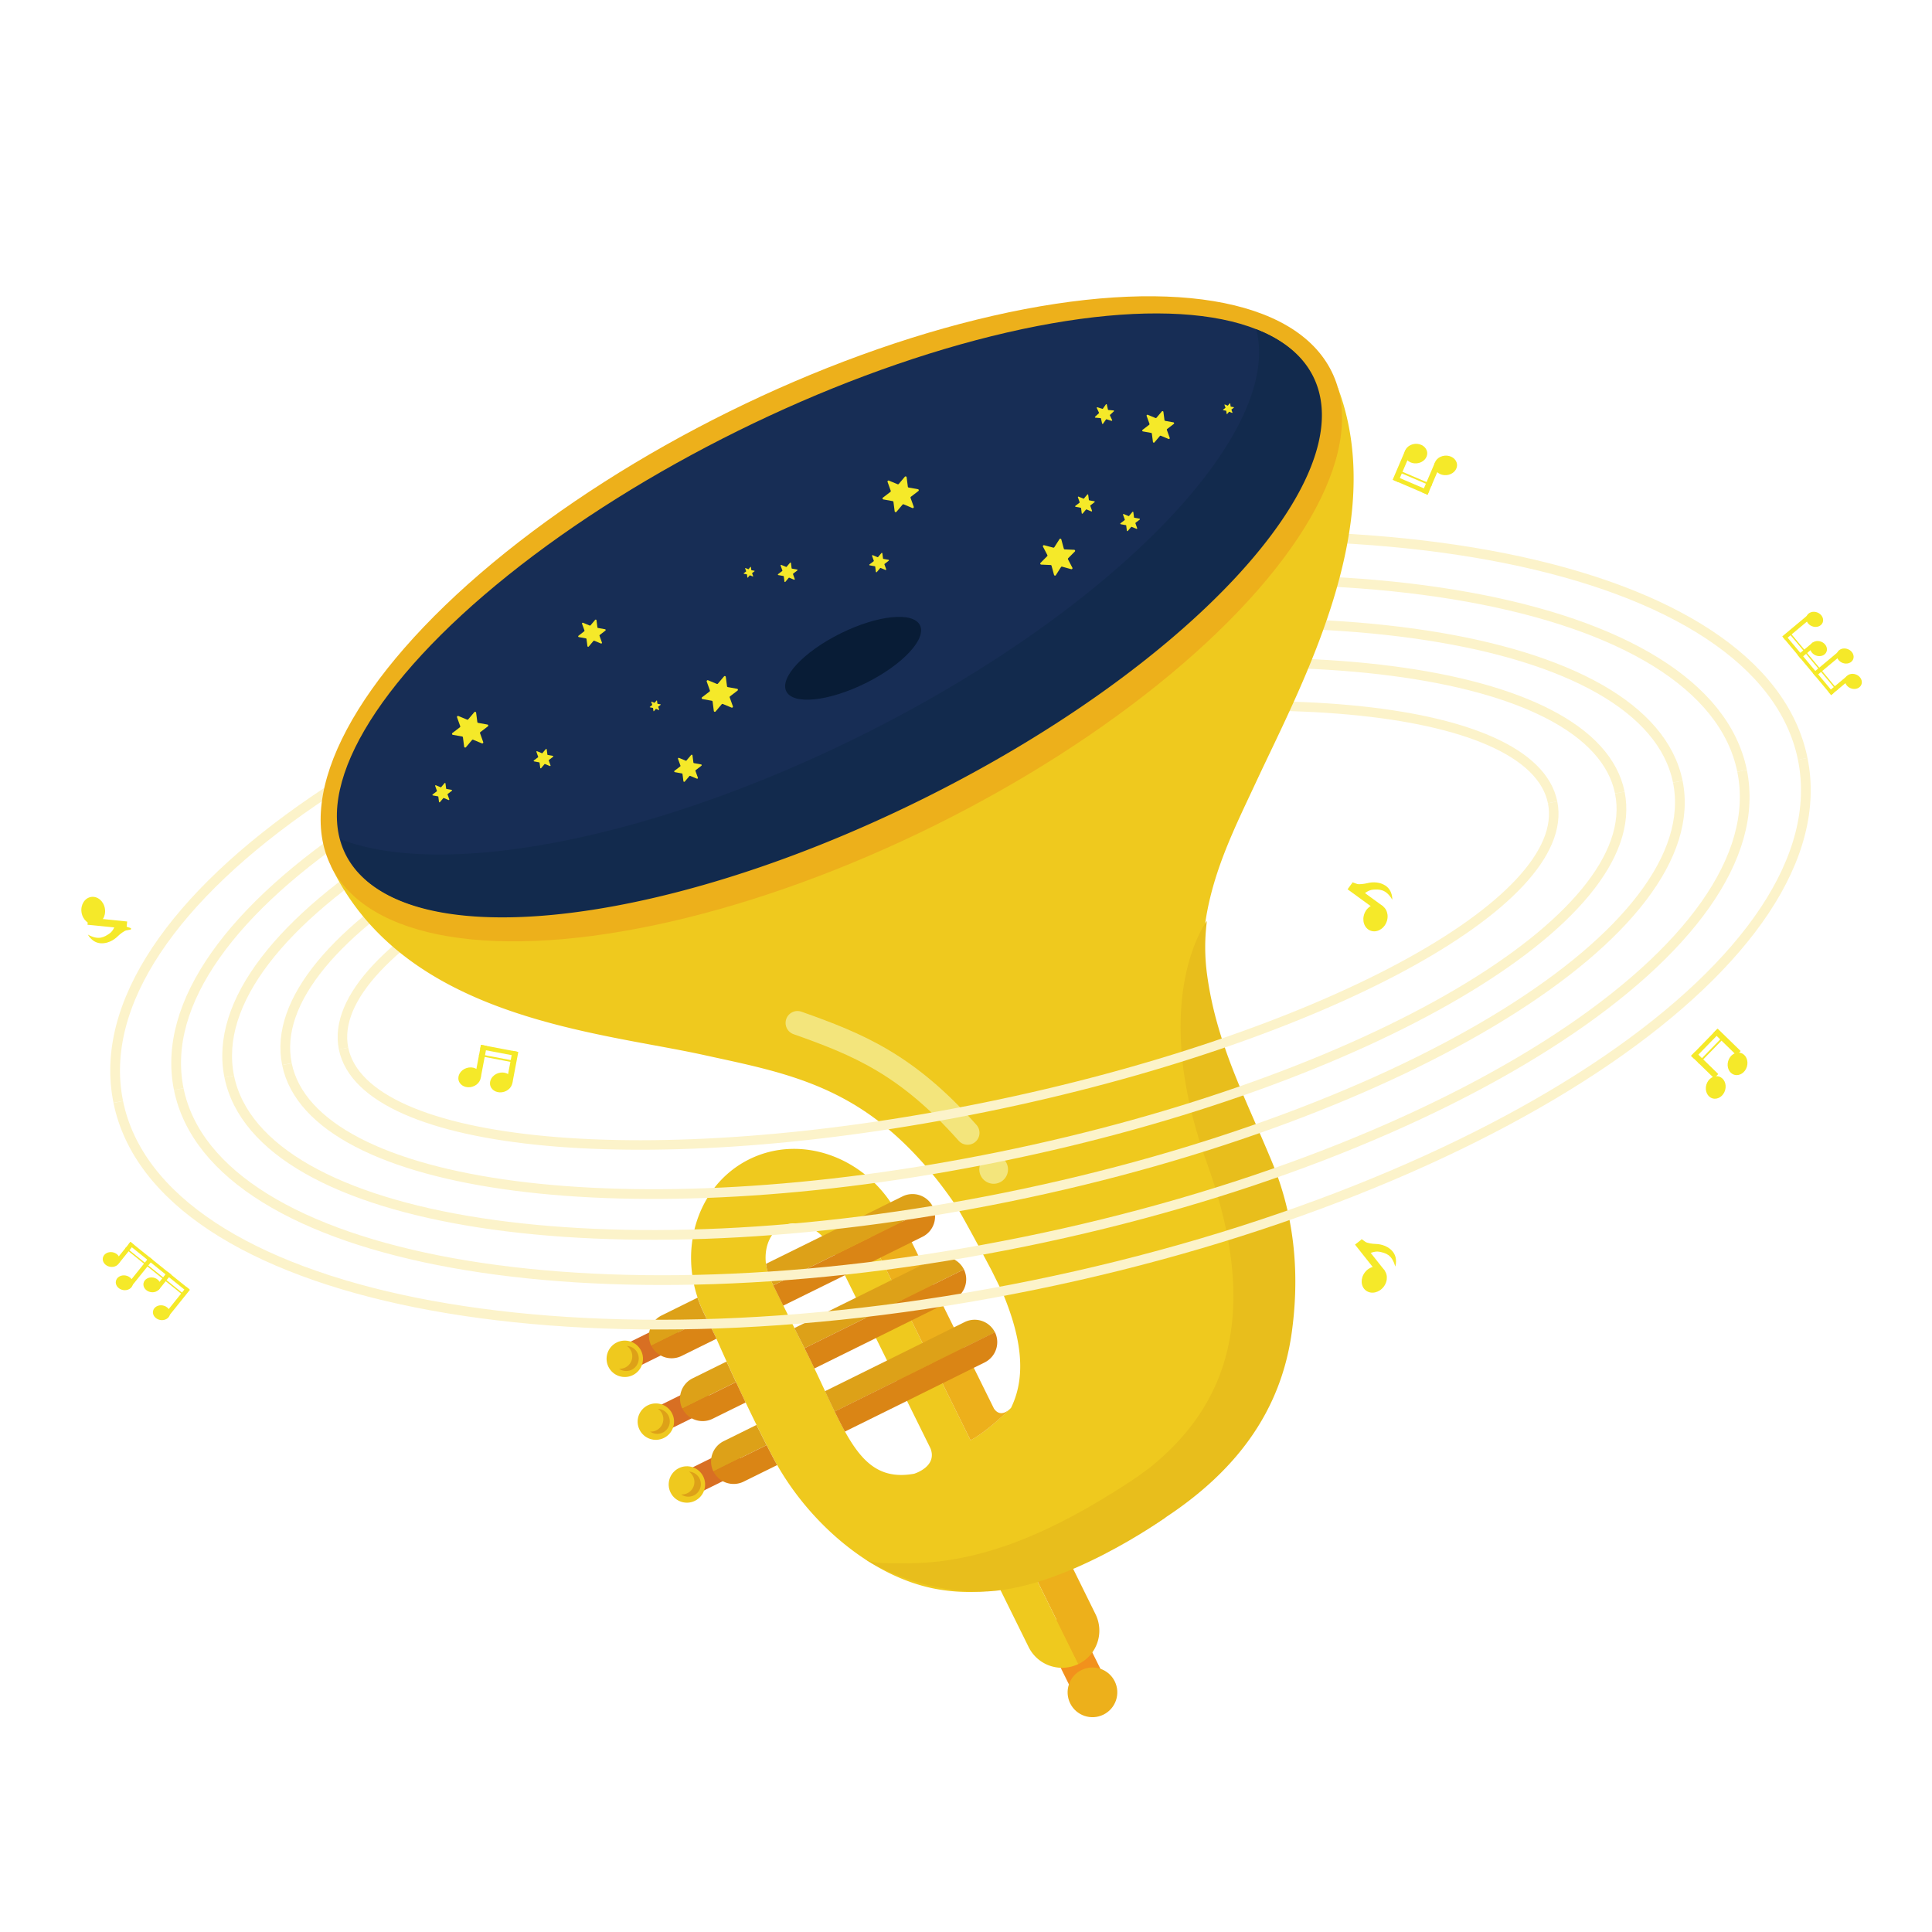<svg id="2f93a564-af09-4d5d-846a-c9c2c395f4e4" data-name="圖層 1" xmlns="http://www.w3.org/2000/svg" viewBox="0 0 992.13 992.13"><defs><style>.\32 993657a-3753-443c-a37b-85abc1cd0d07,.\36 86bb739-ab35-409a-a7f2-87f2340865dd,.c7a6f3af-e724-45f8-ae02-987feb71f396,.f94ad439-912d-434c-aa37-663bbe68aa94{fill:none;}.\36 86bb739-ab35-409a-a7f2-87f2340865dd,.c7a6f3af-e724-45f8-ae02-987feb71f396{stroke:#fcf3ca;stroke-miterlimit:10;}.c7a6f3af-e724-45f8-ae02-987feb71f396{stroke-width:4.89px;}.\36 86bb739-ab35-409a-a7f2-87f2340865dd{stroke-width:5px;}.a46de7cc-1818-404a-904a-69947fe18890{fill:#f2911c;}.\31 c100a41-0675-49db-9096-75083b59a2ec{fill:#edb01b;}.c235a8c5-d2d5-429c-98eb-cda6a1f2d24e{fill:#d86f23;}.d6085a40-cae1-4fa3-8ff2-2efc680c2cc5{fill:#efc91e;}.\37 c499473-059c-44a6-a145-0b18cc1e63ac{fill:#dda118;}.e8c5514f-00af-4824-8ec9-c799ba6eef9b{fill:#da8515;}.\32 993657a-3753-443c-a37b-85abc1cd0d07{stroke:#f3e57c;stroke-linecap:round;stroke-linejoin:round;stroke-width:12.24px;}.eb441ec4-e430-479e-a1d3-c226521676ec{fill:#f3e57c;}.\34 036e0d7-c325-481e-a3b7-7ee2c2360960{fill:#e8be1c;}.\30 ede91f5-3169-4339-beff-d5521c85e12f{fill:#172d55;}.\34 3214b9f-19d8-4c6f-b2d8-6117580945c4{fill:#122a4d;}.c6a99ee6-2442-43a1-a78c-07d9144b4198{fill:#081c36;}.\36 38f8159-4cae-4256-a31e-fccde6693b2b{fill:#f5e929;}</style></defs><title>stars</title><g id="8446ddb6-c9f6-42cd-b9cc-f204eb045f78" data-name="planet_music"><path id="bb861b6f-19fa-4205-b2ff-b317154847a3" data-name="cir1" class="c7a6f3af-e724-45f8-ae02-987feb71f396" d="M176.43,538.47c-10.5-51.57,120-121.67,291.42-156.58S786.8,360.47,797.3,412"/><path id="1bffad36-96cd-4b56-af27-398f1a588885" data-name="cir2" class="686bb739-ab35-409a-a7f2-87f2340865dd" d="M147.34,546.42C134.15,481.67,276.69,398,465.7,359.49S818.63,342.29,831.81,407"/><path id="71f62295-352b-407d-8347-a00bcd3bee29" data-name="cir3" class="686bb739-ab35-409a-a7f2-87f2340865dd" d="M117.72,552.86c-15.47-76,138.51-171.44,343.93-213.27s384.47-14.16,399.94,61.8"/><path id="1254a418-b4c2-4a40-8525-1cfb2ed14848" data-name="cir4" class="686bb739-ab35-409a-a7f2-87f2340865dd" d="M91.8,559.32c-18-88.42,147.11-196.69,368.8-241.83s416-10.06,434,78.36"/><path id="2157391a-b2ca-48cd-a4fc-279af2f19d04" data-name="cir5" class="686bb739-ab35-409a-a7f2-87f2340865dd" d="M60.73,565.84C40.24,465.22,217.27,344.22,456.14,295.58s449.11-6.5,469.6,94.12"/><rect class="a46de7cc-1818-404a-904a-69947fe18890" x="542.76" y="829.72" width="18.04" height="41.52" rx="7.72" ry="7.72" transform="translate(-319.69 332.48) rotate(-26.3)"/><circle class="1c100a41-0675-49db-9096-75083b59a2ec" cx="560.98" cy="869.1" r="12.76" transform="translate(-326.98 338.48) rotate(-26.3)"/><rect class="c235a8c5-d2d5-429c-98eb-cda6a1f2d24e" x="327.86" y="675.84" width="13.22" height="30.43" rx="5.66" ry="5.66" transform="translate(805.82 85.04) rotate(63.7)"/><circle class="d6085a40-cae1-4fa3-8ff2-2efc680c2cc5" cx="320.83" cy="697.8" r="9.35" transform="translate(-275.95 214.36) rotate(-26.3)"/><path class="7c499473-059c-44a6-a145-0b18cc1e63ac" d="M321.91,691.19a6.42,6.42,0,0,1-4,11.7,6.43,6.43,0,1,0,4-11.7Z"/><rect class="c235a8c5-d2d5-429c-98eb-cda6a1f2d24e" x="343.8" y="708.11" width="13.22" height="30.43" rx="5.66" ry="5.66" transform="translate(843.63 88.72) rotate(63.7)"/><circle class="d6085a40-cae1-4fa3-8ff2-2efc680c2cc5" cx="336.77" cy="730.07" r="9.35" transform="translate(-288.59 224.76) rotate(-26.3)"/><path class="7c499473-059c-44a6-a145-0b18cc1e63ac" d="M337.86,723.46a6.42,6.42,0,0,1-4,11.7,6.43,6.43,0,1,0,4-11.7Z"/><rect class="c235a8c5-d2d5-429c-98eb-cda6a1f2d24e" x="359.75" y="740.38" width="13.22" height="30.43" rx="5.66" ry="5.66" transform="translate(881.44 92.39) rotate(63.7)"/><circle class="d6085a40-cae1-4fa3-8ff2-2efc680c2cc5" cx="352.72" cy="762.34" r="9.35" transform="translate(-301.24 235.17) rotate(-26.3)"/><path class="7c499473-059c-44a6-a145-0b18cc1e63ac" d="M353.81,755.73a6.42,6.42,0,0,1-4,11.7,6.43,6.43,0,1,0,4-11.7Z"/><path class="f94ad439-912d-434c-aa37-663bbe68aa94" d="M401.76,629.63c-8.56,4.23-11.19,17.14-5.73,28.18L410.94,688c22.63,43.73,28.2,74.28,58.51,68.81.58-.18,12-3.8,8.39-13l-50.21-101.6C422.17,631.15,410.32,625.39,401.76,629.63Z"/><path class="1c100a41-0675-49db-9096-75083b59a2ec" d="M553.77,854.52l.11,0a19.14,19.14,0,0,0,8.68-25.63l-12-24.33s-13,4.81-18.58,5.85Z"/><path class="f94ad439-912d-434c-aa37-663bbe68aa94" d="M401.76,629.63c-8.56,4.23-11.19,17.14-5.73,28.18L410.94,688c22.63,43.73,28.2,74.28,58.51,68.81.58-.18,12-3.8,8.39-13l-50.21-101.6C422.17,631.15,410.32,625.39,401.76,629.63Z"/><path class="f94ad439-912d-434c-aa37-663bbe68aa94" d="M519.17,723l-.38.37Z"/><path class="d6085a40-cae1-4fa3-8ff2-2efc680c2cc5" d="M429.46,334.43,170,444.77c37.54,78.4,136.93,85,191.44,97,32,7.06,63.54,12.53,93,36.6,14,11.42,26.35,25.69,36.9,41.44,1.8,2.68,11.12,19.76,17.92,32.7l5.6,11.33C523.29,684,528,705.1,519.17,723l-.38.37c-2.06,2-12.29,12-20.39,16.21l-41.62-84.22L444,629.53l17.1-5.87c-15.32-29-49.17-41.76-76.31-28.35-27.63,13.65-38,49.3-23.08,79.45l5.6,11.33s14.17,32.78,29.71,62.43c16.35,31.19,48.86,61.08,83.91,67.5a94.9,94.9,0,0,0,32.67.17l14.63,29.61a19.13,19.13,0,0,0,25.53,8.72l-21.82-44.16c5.56-1,18.58-5.85,18.58-5.85,9.53-4.24,19-9.2,28.68-14.42,44.2-24,76.74-56.66,83.55-106.45,3.25-23.75,3.26-54.76-10-86.83-13.63-33.08-28.73-60.94-33.55-96.83a104.61,104.61,0,0,1-.14-26.8l.07-.57c4.09-26.2,15.27-48.22,25.89-71,23.56-50.6,68.49-132.49,42-202.49ZM477.84,743.8c3.57,9.19-7.81,12.81-8.39,13-30.31,5.47-35.88-25.08-58.51-68.81L396,657.81c-5.46-11-2.83-24,5.73-28.18s20.41,1.52,25.87,12.57Z"/><path class="1c100a41-0675-49db-9096-75083b59a2ec" d="M456.79,655.39l41.62,84.22c8.1-4.26,18.33-14.18,20.39-16.21-1.5,1.44-5.33,4.34-8.35,0l-48.51-98.17c-.26-.54-.55-1.05-.83-1.58L444,629.53Z"/><path class="7c499473-059c-44a6-a145-0b18cc1e63ac" d="M361.68,674.78a66.7,66.7,0,0,1-3.46-8.39l-18.53,9.16a11.62,11.62,0,0,0-5.25,15.52l28.36-14Z"/><path class="7c499473-059c-44a6-a145-0b18cc1e63ac" d="M355.64,707.82a11.62,11.62,0,0,0-5.25,15.52l27.55-13.62c-1.79-3.86-3.43-7.42-4.84-10.53Z"/><path class="7c499473-059c-44a6-a145-0b18cc1e63ac" d="M371.59,740.09a11.62,11.62,0,0,0-5.25,15.52l27.33-13.51c-1.77-3.46-3.51-6.93-5.2-10.36Z"/><path class="7c499473-059c-44a6-a145-0b18cc1e63ac" d="M479.46,646.63l-5.62,2.78-34.31,17L407.93,682l3,6c.76,1.47,1.49,2.91,2.21,4.34L495,651.88A11.62,11.62,0,0,0,479.46,646.63Z"/><path class="7c499473-059c-44a6-a145-0b18cc1e63ac" d="M495.41,678.9l-5.62,2.78-34.31,17-31.83,15.73c1.72,3.69,3.35,7.18,4.95,10.48l82.33-40.69A11.62,11.62,0,0,0,495.41,678.9Z"/><path class="7c499473-059c-44a6-a145-0b18cc1e63ac" d="M463.51,614.36l-6.18,3.05-35.12,17.36L393.35,649a27.58,27.58,0,0,0,2.65,8.79l1.12,2.27L479,619.61A11.62,11.62,0,0,0,463.51,614.36Z"/><path class="e8c5514f-00af-4824-8ec9-c799ba6eef9b" d="M350,696.32l17.91-8.85-.59-1.36L362.81,677l-28.36,14A11.62,11.62,0,0,0,350,696.32Z"/><path class="e8c5514f-00af-4824-8ec9-c799ba6eef9b" d="M365.91,728.59l17-8.39c-1.75-3.67-3.4-7.19-4.94-10.48l-27.55,13.62A11.62,11.62,0,0,0,365.91,728.59Z"/><path class="e8c5514f-00af-4824-8ec9-c799ba6eef9b" d="M366.34,755.61a11.62,11.62,0,0,0,15.52,5.25l17.23-8.51c-.72-1.27-1.42-2.54-2.09-3.81q-1.68-3.2-3.32-6.44l-27.33,13.51Z"/><path class="e8c5514f-00af-4824-8ec9-c799ba6eef9b" d="M418.2,702.75l31.59-15.61,34.31-17,5.62-2.78A11.62,11.62,0,0,0,495,651.88l-81.87,40.46Q415.81,697.69,418.2,702.75Z"/><path class="e8c5514f-00af-4824-8ec9-c799ba6eef9b" d="M433.89,735.15l31.85-15.74,34.31-17,5.62-2.78a11.62,11.62,0,0,0,5.25-15.52h0L428.6,724.84C430.39,728.54,432.14,732,433.89,735.15Z"/><path class="e8c5514f-00af-4824-8ec9-c799ba6eef9b" d="M433.85,654.87l34.31-17,5.62-2.78A11.62,11.62,0,0,0,479,619.61l-81.92,40.48,5.13,10.39Z"/><path class="2993657a-3753-443c-a37b-85abc1cd0d07" d="M496.88,581.74c-31.3-35.28-56.33-45.45-87.35-56.44"/><circle class="eb441ec4-e430-479e-a1d3-c226521676ec" cx="510.25" cy="600.56" r="7.37" transform="translate(-158.56 183.76) rotate(-17.72)"/><path class="4036e0d7-c325-481e-a3b7-7ee2c2360960" d="M619.83,597.39c30.49,84.79,4.74,129.14-30.25,157,0,0-62.48,45.2-57,56.3,5.56-1,18.58-5.85,18.58-5.85,9.53-4.24,19-9.2,28.68-14.42,44.2-24,76.74-56.66,83.55-106.45,3.25-23.75,3.26-54.76-10-86.83-13.63-33.08-28.73-60.94-33.55-96.83a104.62,104.62,0,0,1-.14-26.8l.07-.57S589.34,512.6,619.83,597.39Z"/><path class="4036e0d7-c325-481e-a3b7-7ee2c2360960" d="M444,800.53c4.27,2.89,14.29,2.1,19,2.21,41.78,1,80.27-18,114.56-40.08,4.07-2.62,8.15-5.29,12-8.27l9,24.84s-53,38.11-95.35,38.12C468.93,817.35,444,800.53,444,800.53Z"/><ellipse class="1c100a41-0675-49db-9096-75083b59a2ec" cx="426.9" cy="317.8" rx="286.59" ry="118.64" transform="translate(-96.61 222.02) rotate(-26.3)"/><ellipse class="0ede91f5-3169-4339-beff-d5521c85e12f" cx="425.61" cy="315.89" rx="276.92" ry="105.49" transform="translate(-95.9 221.25) rotate(-26.3)"/><path class="43214b9f-19d8-4c6f-b2d8-6117580945c4" d="M674.42,193.47c-5.41-10.95-15.5-19-29.32-24.38,14.06,53.68-74,144.9-204.45,209.39C332.28,432,227.07,451.12,175,431a41.37,41.37,0,0,0,2.93,7.87c25.81,52.23,157.88,39.64,295-28.12S700.23,245.7,674.42,193.47Z"/><ellipse class="c6a99ee6-2442-43a1-a78c-07d9144b4198" cx="438.09" cy="338.06" rx="38.29" ry="14.3" transform="translate(-104.43 229.08) rotate(-26.3)"/><path id="f410c2c6-2d40-4388-8149-958493cc00f6" data-name="cir1" class="c7a6f3af-e724-45f8-ae02-987feb71f396" d="M797.3,412c10.5,51.57-120,121.67-291.42,156.58S186.93,590,176.43,538.47"/><path id="fe1cf717-0a64-4915-a587-860b1ba37630" data-name="cir2" class="686bb739-ab35-409a-a7f2-87f2340865dd" d="M831.81,407C845,471.78,702.46,555.47,513.45,594s-352.93,17.2-366.11-47.55"/><path id="98709630-abf2-47b0-acf7-31a43ba15ca1" data-name="cir3" class="686bb739-ab35-409a-a7f2-87f2340865dd" d="M861.59,401.38c15.47,76-138.51,171.44-343.93,213.27s-384.47,14.16-399.94-61.8"/><path id="f44c9694-af2b-4820-97b2-0ad06197e353" data-name="cir4" class="686bb739-ab35-409a-a7f2-87f2340865dd" d="M894.6,395.85c18,88.42-147.11,196.69-368.8,241.83s-416,10.06-434-78.36"/><path id="47a98fff-be2f-4fd2-ba01-270ada45f239" data-name="cir5" class="686bb739-ab35-409a-a7f2-87f2340865dd" d="M925.74,389.7C946.23,490.32,769.2,611.32,530.33,660s-449.11,6.5-469.6-94.12"/><g id="86f98826-23a6-4f80-a339-661503bef554" data-name="stars"><path class="638f8159-4cae-4256-a31e-fccde6693b2b" d="M245.55,371.22l4.75.85a.53.53,0,0,1,.23.94l-3.83,2.93a.53.53,0,0,0-.18.6l1.63,4.54a.53.53,0,0,1-.7.66L243,379.88a.53.53,0,0,0-.61.15l-3.11,3.68a.53.53,0,0,1-.93-.27l-.62-4.78a.53.53,0,0,0-.43-.45l-4.75-.85a.53.53,0,0,1-.23-.94l3.83-2.93a.53.53,0,0,0,.18-.6l-1.63-4.54a.53.53,0,0,1,.7-.66l4.45,1.85a.53.53,0,0,0,.61-.15l3.11-3.68a.53.53,0,0,1,.93.27l.62,4.78A.53.53,0,0,0,245.55,371.22Z"/><path class="638f8159-4cae-4256-a31e-fccde6693b2b" d="M466.63,250.37l4.75.85a.53.53,0,0,1,.23.94l-3.83,2.93a.53.53,0,0,0-.18.6l1.63,4.54a.53.53,0,0,1-.7.66L464.08,259a.53.53,0,0,0-.61.15l-3.11,3.68a.53.53,0,0,1-.93-.27l-.62-4.78a.53.53,0,0,0-.43-.45l-4.75-.85a.53.53,0,0,1-.23-.94l3.83-2.93a.53.53,0,0,0,.18-.6l-1.63-4.54a.53.53,0,0,1,.7-.66l4.45,1.85a.53.53,0,0,0,.61-.15l3.11-3.68a.53.53,0,0,1,.93.27l.62,4.78A.53.53,0,0,0,466.63,250.37Z"/><path class="638f8159-4cae-4256-a31e-fccde6693b2b" d="M598.37,216.13l4.18.75a.46.46,0,0,1,.2.83l-3.37,2.58a.46.46,0,0,0-.15.53l1.44,4a.46.46,0,0,1-.61.59l-3.92-1.63a.46.46,0,0,0-.53.13l-2.74,3.24a.46.46,0,0,1-.81-.24l-.55-4.21a.46.46,0,0,0-.38-.4l-4.18-.75a.46.46,0,0,1-.2-.83l3.37-2.58a.46.46,0,0,0,.15-.53l-1.44-4a.46.46,0,0,1,.61-.59l3.92,1.63a.46.46,0,0,0,.53-.13l2.74-3.24a.46.46,0,0,1,.81.24l.55,4.21A.46.46,0,0,0,598.37,216.13Z"/><path class="638f8159-4cae-4256-a31e-fccde6693b2b" d="M373.76,352.85l4.75.85a.53.53,0,0,1,.23.94l-3.83,2.93a.53.53,0,0,0-.18.6l1.63,4.54a.53.53,0,0,1-.7.66l-4.45-1.85a.53.53,0,0,0-.61.15l-3.11,3.68a.53.53,0,0,1-.93-.27l-.62-4.78a.53.53,0,0,0-.43-.45l-4.75-.85a.53.53,0,0,1-.23-.94l3.83-2.93a.53.53,0,0,0,.18-.6L362.92,350a.53.53,0,0,1,.7-.66l4.45,1.85a.53.53,0,0,0,.61-.15l3.11-3.68a.53.53,0,0,1,.93.27l.62,4.78A.53.53,0,0,0,373.76,352.85Z"/><path class="638f8159-4cae-4256-a31e-fccde6693b2b" d="M548.46,287.26l2.23,4.28a.53.53,0,0,1-.6.75L545.42,291a.53.53,0,0,0-.58.23l-2.59,4.07a.53.53,0,0,1-1-.15L540,290.54a.53.53,0,0,0-.49-.39l-4.82-.21a.53.53,0,0,1-.35-.9l3.4-3.41a.53.53,0,0,0,.09-.62l-2.23-4.28a.53.53,0,0,1,.6-.75l4.66,1.24a.53.53,0,0,0,.58-.23l2.59-4.07a.53.53,0,0,1,1,.15l1.26,4.66a.53.53,0,0,0,.49.39l4.82.21a.53.53,0,0,1,.35.9l-3.4,3.41A.53.53,0,0,0,548.46,287.26Z"/><path class="638f8159-4cae-4256-a31e-fccde6693b2b" d="M281.31,387.69l2.56.46a.28.28,0,0,1,.12.51l-2.07,1.58a.28.28,0,0,0-.1.32l.88,2.45a.28.28,0,0,1-.38.36l-2.4-1a.28.28,0,0,0-.33.08l-1.68,2a.28.28,0,0,1-.5-.15l-.33-2.58a.28.28,0,0,0-.23-.24L274.3,391a.28.28,0,0,1-.12-.51l2.07-1.58a.28.28,0,0,0,.1-.32l-.88-2.45a.28.28,0,0,1,.38-.36l2.4,1a.28.28,0,0,0,.33-.08l1.68-2a.28.28,0,0,1,.5.15l.33,2.58A.28.28,0,0,0,281.31,387.69Z"/><path class="638f8159-4cae-4256-a31e-fccde6693b2b" d="M570,213.35l1.1,2.36a.28.28,0,0,1-.34.39l-2.49-.78a.28.28,0,0,0-.32.11l-1.49,2.14a.28.28,0,0,1-.51-.1l-.57-2.54a.28.28,0,0,0-.25-.22l-2.59-.22a.28.28,0,0,1-.17-.49l1.91-1.77a.28.28,0,0,0,.06-.33l-1.1-2.36a.28.28,0,0,1,.34-.39l2.49.78a.28.28,0,0,0,.32-.11l1.49-2.14a.28.28,0,0,1,.51.1l.57,2.54a.28.28,0,0,0,.25.22l2.59.22a.28.28,0,0,1,.17.49L570.08,213A.28.28,0,0,0,570,213.35Z"/><path class="638f8159-4cae-4256-a31e-fccde6693b2b" d="M559.36,256.94l2.56.46a.28.28,0,0,1,.12.51L560,259.49a.28.28,0,0,0-.1.32l.88,2.45a.28.28,0,0,1-.38.36l-2.4-1a.28.28,0,0,0-.33.08l-1.68,2a.28.28,0,0,1-.5-.15l-.33-2.58a.28.28,0,0,0-.23-.24l-2.56-.46a.28.28,0,0,1-.12-.51l2.07-1.58a.28.28,0,0,0,.1-.32l-.88-2.45a.28.28,0,0,1,.38-.36l2.4,1a.28.28,0,0,0,.33-.08l1.68-2a.28.28,0,0,1,.5.15l.33,2.58A.28.28,0,0,0,559.36,256.94Z"/><path class="638f8159-4cae-4256-a31e-fccde6693b2b" d="M582.57,265.88l2.56.46a.28.28,0,0,1,.12.51l-2.07,1.58a.28.28,0,0,0-.1.32l.88,2.45a.28.28,0,0,1-.38.36l-2.4-1a.28.28,0,0,0-.33.08l-1.68,2a.28.28,0,0,1-.5-.15l-.33-2.58a.28.28,0,0,0-.23-.24l-2.56-.46a.28.28,0,0,1-.12-.51l2.07-1.58a.28.28,0,0,0,.1-.32l-.88-2.45a.28.28,0,0,1,.38-.36l2.4,1a.28.28,0,0,0,.33-.08l1.68-2a.28.28,0,0,1,.5.15l.33,2.58A.28.28,0,0,0,582.57,265.88Z"/><path class="638f8159-4cae-4256-a31e-fccde6693b2b" d="M632.08,208.83l1.44.26a.16.16,0,0,1,.07.28l-1.16.89a.16.16,0,0,0-.05.18l.5,1.38a.16.16,0,0,1-.21.2l-1.35-.56a.16.16,0,0,0-.18,0l-.94,1.12a.16.16,0,0,1-.28-.08l-.19-1.45a.16.16,0,0,0-.13-.14l-1.44-.26a.16.16,0,0,1-.07-.28l1.16-.89a.16.16,0,0,0,.05-.18l-.5-1.38a.16.16,0,0,1,.21-.2l1.35.56a.16.16,0,0,0,.18,0l.94-1.12a.16.16,0,0,1,.28.08l.19,1.45A.16.16,0,0,0,632.08,208.83Z"/><path class="638f8159-4cae-4256-a31e-fccde6693b2b" d="M337.72,361.43l1.44.26a.16.16,0,0,1,.07.28l-1.16.89a.16.16,0,0,0-.05.18l.5,1.38a.16.16,0,0,1-.21.2l-1.35-.56a.16.16,0,0,0-.18,0l-.94,1.12a.16.16,0,0,1-.28-.08l-.19-1.45a.16.16,0,0,0-.13-.14l-1.44-.26a.16.16,0,0,1-.07-.28l1.16-.89a.16.16,0,0,0,.05-.18l-.5-1.38a.16.16,0,0,1,.21-.2l1.35.56a.16.16,0,0,0,.18,0l.94-1.12a.16.16,0,0,1,.28.08l.19,1.45A.16.16,0,0,0,337.72,361.43Z"/><path class="638f8159-4cae-4256-a31e-fccde6693b2b" d="M385.94,292.83l1.44.26a.16.16,0,0,1,.07.28l-1.16.89a.16.16,0,0,0-.05.18l.5,1.38a.16.16,0,0,1-.21.2l-1.35-.56a.16.16,0,0,0-.18,0l-.94,1.12a.16.16,0,0,1-.28-.08l-.19-1.45a.16.16,0,0,0-.13-.14l-1.44-.26a.16.16,0,0,1-.07-.28l1.16-.89a.16.16,0,0,0,.05-.18l-.5-1.38a.16.16,0,0,1,.21-.2l1.35.56a.16.16,0,0,0,.18,0l.94-1.12a.16.16,0,0,1,.28.08l.19,1.45A.16.16,0,0,0,385.94,292.83Z"/><path class="638f8159-4cae-4256-a31e-fccde6693b2b" d="M229.33,405.15l2.56.46a.28.28,0,0,1,.12.51l-2.07,1.58a.28.28,0,0,0-.1.32l.88,2.45a.28.28,0,0,1-.38.36l-2.4-1a.28.28,0,0,0-.33.08l-1.68,2a.28.28,0,0,1-.5-.15l-.33-2.58a.28.28,0,0,0-.23-.24l-2.56-.46a.28.28,0,0,1-.12-.51l2.07-1.58a.28.28,0,0,0,.1-.32l-.88-2.45a.28.28,0,0,1,.38-.36l2.4,1a.28.28,0,0,0,.33-.08l1.68-2a.28.28,0,0,1,.5.15l.33,2.58A.28.28,0,0,0,229.33,405.15Z"/><path class="638f8159-4cae-4256-a31e-fccde6693b2b" d="M453.68,287l2.56.46a.28.28,0,0,1,.12.51l-2.07,1.58a.28.28,0,0,0-.1.32l.88,2.45a.28.28,0,0,1-.38.36l-2.4-1a.28.28,0,0,0-.33.08l-1.68,2a.28.28,0,0,1-.5-.15l-.33-2.58a.28.28,0,0,0-.23-.24l-2.56-.46a.28.28,0,0,1-.12-.51l2.07-1.58a.28.28,0,0,0,.1-.32l-.88-2.45a.28.28,0,0,1,.38-.36l2.4,1a.28.28,0,0,0,.33-.08l1.68-2a.28.28,0,0,1,.5.15l.33,2.58A.28.28,0,0,0,453.68,287Z"/><path class="638f8159-4cae-4256-a31e-fccde6693b2b" d="M406.73,292l2.56.46a.28.28,0,0,1,.12.51l-2.07,1.58a.28.28,0,0,0-.1.32l.88,2.45a.28.28,0,0,1-.38.36l-2.4-1a.28.28,0,0,0-.33.08l-1.68,2a.28.28,0,0,1-.5-.15l-.33-2.58a.28.28,0,0,0-.23-.24l-2.56-.46a.28.28,0,0,1-.12-.51l2.07-1.58a.28.28,0,0,0,.1-.32l-.88-2.45a.28.28,0,0,1,.38-.36l2.4,1A.28.28,0,0,0,404,291l1.68-2a.28.28,0,0,1,.5.15l.33,2.58A.28.28,0,0,0,406.73,292Z"/><path class="638f8159-4cae-4256-a31e-fccde6693b2b" d="M307.1,322.48l3.6.65a.4.4,0,0,1,.17.71L308,326.06a.4.4,0,0,0-.13.45l1.24,3.44a.4.4,0,0,1-.53.5l-3.38-1.41a.4.4,0,0,0-.46.11L302.35,332a.4.4,0,0,1-.7-.21l-.47-3.63a.4.4,0,0,0-.33-.34l-3.6-.65a.4.4,0,0,1-.17-.71L300,324.2a.4.4,0,0,0,.13-.45l-1.24-3.44a.4.4,0,0,1,.53-.5l3.38,1.41a.4.4,0,0,0,.46-.11l2.36-2.79a.4.4,0,0,1,.7.21l.47,3.63A.4.4,0,0,0,307.1,322.48Z"/><path class="638f8159-4cae-4256-a31e-fccde6693b2b" d="M356.41,391.89l3.6.65a.4.4,0,0,1,.17.71l-2.91,2.22a.4.4,0,0,0-.13.45l1.24,3.44a.4.4,0,0,1-.53.5l-3.38-1.41a.4.4,0,0,0-.46.11l-2.36,2.79a.4.4,0,0,1-.7-.21l-.47-3.63a.4.4,0,0,0-.33-.34l-3.6-.65a.4.4,0,0,1-.17-.71l2.91-2.22a.4.4,0,0,0,.13-.45l-1.24-3.44a.4.4,0,0,1,.53-.5l3.38,1.41a.4.4,0,0,0,.46-.11l2.36-2.79a.4.4,0,0,1,.7.21l.47,3.63A.4.4,0,0,0,356.41,391.89Z"/></g><g id="eafeb67e-285c-402f-b8aa-9f1c935e424c" data-name="m8"><ellipse class="638f8159-4cae-4256-a31e-fccde6693b2b" cx="705.71" cy="657.03" rx="7.08" ry="6.08" transform="translate(-245.2 816.66) rotate(-52.48)"/><rect class="638f8159-4cae-4256-a31e-fccde6693b2b" x="701.65" y="635.78" width="3.68" height="20" transform="translate(-248.9 575.89) rotate(-38.35)"/><path class="638f8159-4cae-4256-a31e-fccde6693b2b" d="M698.73,636.8l3.5,7.39s3.38-2,6.26-1.36,6.31,1.28,8,7.58c0,0,1.57-4.48-1.49-7.93s-7.52-3.67-8.82-3.7-4-.39-4.92-1-2-1.42-2-1.42Z"/></g><g id="e5070dda-4e59-425a-a65c-a306b269d976" data-name="m7"><ellipse class="638f8159-4cae-4256-a31e-fccde6693b2b" cx="47.87" cy="467.6" rx="6.08" ry="7.08" transform="translate(-67.79 12.01) rotate(-8.4)"/><rect class="638f8159-4cae-4256-a31e-fccde6693b2b" x="55.65" y="463.83" width="3.68" height="20" transform="matrix(-0.1, 1, -1, -0.1, 534.7, 463.94)"/><path class="638f8159-4cae-4256-a31e-fccde6693b2b" d="M67.26,476.66,59.51,474s-.9,3.83-3.37,5.45-5.31,3.64-11,.5c0,0,2.13,4.25,6.73,4.45s7.87-2.85,8.79-3.77,3.09-2.62,4.14-2.84,2.42-.46,2.42-.46Z"/></g><g id="f5441de4-e340-4cff-9ccb-158ce9663da7" data-name="m6"><ellipse class="638f8159-4cae-4256-a31e-fccde6693b2b" cx="706.33" cy="471.28" rx="7.08" ry="6.08" transform="translate(5.2 950.28) rotate(-68.05)"/><rect class="638f8159-4cae-4256-a31e-fccde6693b2b" x="699.33" y="451.04" width="3.68" height="20" transform="translate(-84.36 756.24) rotate(-53.92)"/><path class="638f8159-4cae-4256-a31e-fccde6693b2b" d="M694.17,453.67l5.36,6.18s2.71-2.85,5.66-3,6.43-.46,9.78,5.15c0,0,.31-4.74-3.56-7.24s-8.23-1.51-9.49-1.19-4,.7-5,.36-2.33-.82-2.33-.82Z"/></g><g id="317cd739-9ab7-42e7-b29a-8ce8500b7041" data-name="m5"><ellipse class="638f8159-4cae-4256-a31e-fccde6693b2b" cx="879.11" cy="556.22" rx="5.85" ry="5.02" transform="matrix(0.28, -0.96, 0.96, 0.28, 100.95, 1246.64)"/><rect class="638f8159-4cae-4256-a31e-fccde6693b2b" x="873.86" y="538.56" width="3.04" height="16.52" transform="translate(-127.09 792.51) rotate(-45.76)"/><ellipse class="638f8159-4cae-4256-a31e-fccde6693b2b" cx="890.27" cy="544.12" rx="5.85" ry="5.02" transform="matrix(0.28, -0.96, 0.96, 0.28, 120.64, 1248.62)"/><rect class="638f8159-4cae-4256-a31e-fccde6693b2b" x="885.36" y="526.75" width="3.04" height="16.52" transform="translate(-115.15 797.18) rotate(-45.76)"/><rect class="638f8159-4cae-4256-a31e-fccde6693b2b" x="866.35" y="535.04" width="18.89" height="2.26" transform="translate(-119.33 789.59) rotate(-45.76)"/><rect class="638f8159-4cae-4256-a31e-fccde6693b2b" x="869.35" y="538.63" width="18.89" height="0.91" transform="translate(-120.52 792.61) rotate(-45.76)"/></g><g id="6ea264a3-ee2b-4e1b-afe8-07d57073b1e2" data-name="m4"><ellipse class="638f8159-4cae-4256-a31e-fccde6693b2b" cx="742.38" cy="239" rx="5.85" ry="5.02" transform="translate(-17.94 65.34) rotate(-4.98)"/><rect class="638f8159-4cae-4256-a31e-fccde6693b2b" x="733.45" y="237.6" width="3.04" height="16.52" transform="translate(1314 760.98) rotate(-156.84)"/><ellipse class="638f8159-4cae-4256-a31e-fccde6693b2b" cx="727.08" cy="232.94" rx="5.85" ry="5.02" transform="translate(-17.48 63.99) rotate(-4.98)"/><rect class="638f8159-4cae-4256-a31e-fccde6693b2b" x="718.29" y="231.12" width="3.04" height="16.52" transform="translate(1287.46 742.57) rotate(-156.84)"/><rect class="638f8159-4cae-4256-a31e-fccde6693b2b" x="715.43" y="248.18" width="18.89" height="2.26" transform="translate(1293.27 763.62) rotate(-156.84)"/><rect class="638f8159-4cae-4256-a31e-fccde6693b2b" x="717.07" y="245" width="18.89" height="0.91" transform="translate(1297.94 756.89) rotate(-156.84)"/></g><g id="ee7d1889-241d-498b-a5f3-810cb8184ced" data-name="m3"><ellipse class="638f8159-4cae-4256-a31e-fccde6693b2b" cx="241.12" cy="553.26" rx="5.85" ry="5.02" transform="translate(-154.3 97.33) rotate(-17.39)"/><rect class="638f8159-4cae-4256-a31e-fccde6693b2b" x="245.38" y="536.7" width="3.04" height="16.52" transform="translate(106.02 -36.5) rotate(10.75)"/><ellipse class="638f8159-4cae-4256-a31e-fccde6693b2b" cx="257.37" cy="555.89" rx="5.85" ry="5.02" transform="translate(-154.35 102.3) rotate(-17.39)"/><rect class="638f8159-4cae-4256-a31e-fccde6693b2b" x="261.57" y="539.78" width="3.04" height="16.52" transform="translate(106.88 -39.47) rotate(10.75)"/><rect class="638f8159-4cae-4256-a31e-fccde6693b2b" x="246.57" y="538.31" width="18.89" height="2.26" transform="translate(105.15 -38.3) rotate(10.75)"/><rect class="638f8159-4cae-4256-a31e-fccde6693b2b" x="245.79" y="543.08" width="18.89" height="0.91" transform="translate(105.9 -38.08) rotate(10.75)"/></g><g id="2bdf53ce-dbb4-479f-abd6-fefaff3a20e0" data-name="m2"><ellipse class="638f8159-4cae-4256-a31e-fccde6693b2b" cx="57.16" cy="646.79" rx="3.79" ry="4.42" transform="translate(-589.04 583.32) rotate(-79.34)"/><rect class="638f8159-4cae-4256-a31e-fccde6693b2b" x="62.81" y="637.07" width="2.29" height="12.48" transform="translate(417.22 101.89) rotate(38.8)"/><ellipse class="638f8159-4cae-4256-a31e-fccde6693b2b" cx="63.85" cy="658.75" rx="3.79" ry="4.42" transform="translate(-595.34 599.63) rotate(-79.34)"/><rect class="638f8159-4cae-4256-a31e-fccde6693b2b" x="70.73" y="644.25" width="2.29" height="18.13" transform="translate(425.24 99.13) rotate(38.8)"/><rect class="638f8159-4cae-4256-a31e-fccde6693b2b" x="63.46" y="646" width="26.99" height="1.7" transform="translate(422.31 94.52) rotate(38.8)"/><rect class="638f8159-4cae-4256-a31e-fccde6693b2b" x="61.56" y="648.75" width="26.28" height="0.69" transform="translate(423.21 96.43) rotate(38.8)"/><ellipse class="638f8159-4cae-4256-a31e-fccde6693b2b" cx="78.04" cy="659.8" rx="3.79" ry="4.42" transform="translate(-584.81 614.44) rotate(-79.34)"/><rect class="638f8159-4cae-4256-a31e-fccde6693b2b" x="82.63" y="652.71" width="2.29" height="10.08" transform="translate(430.64 92.65) rotate(38.8)"/><ellipse class="638f8159-4cae-4256-a31e-fccde6693b2b" cx="82.92" cy="674.12" rx="3.79" ry="4.42" transform="translate(-594.9 630.9) rotate(-79.34)"/><rect class="638f8159-4cae-4256-a31e-fccde6693b2b" x="89.8" y="659.62" width="2.29" height="18.13" transform="translate(439.08 90.57) rotate(38.8)"/><rect class="638f8159-4cae-4256-a31e-fccde6693b2b" x="83.93" y="657.38" width="14.26" height="1.7" transform="translate(432.56 88.19) rotate(38.8)"/><rect class="638f8159-4cae-4256-a31e-fccde6693b2b" x="81.95" y="660.35" width="14.26" height="0.69" transform="translate(433.66 89.98) rotate(38.8)"/></g><g id="92f6f04d-b1ab-4acf-962c-ae54d8bda88f" data-name="m1"><ellipse class="638f8159-4cae-4256-a31e-fccde6693b2b" cx="951.81" cy="349.96" rx="3.79" ry="4.42" transform="translate(270.73 1101.32) rotate(-68)"/><rect class="638f8159-4cae-4256-a31e-fccde6693b2b" x="943.32" y="345.8" width="2.29" height="12.48" transform="translate(1279.49 1302.67) rotate(-129.86)"/><ellipse class="638f8159-4cae-4256-a31e-fccde6693b2b" cx="947.6" cy="336.92" rx="3.79" ry="4.42" transform="translate(280.19 1089.27) rotate(-68)"/><rect class="638f8159-4cae-4256-a31e-fccde6693b2b" x="937.51" y="331.6" width="2.29" height="18.13" transform="translate(1278.7 1279.56) rotate(-129.86)"/><rect class="638f8159-4cae-4256-a31e-fccde6693b2b" x="918.92" y="345.16" width="26.99" height="1.7" transform="translate(1264.35 1283.53) rotate(-129.86)"/><rect class="638f8159-4cae-4256-a31e-fccde6693b2b" x="921.92" y="343.91" width="26.28" height="0.69" transform="translate(1270.04 1282.69) rotate(-129.86)"/><ellipse class="638f8159-4cae-4256-a31e-fccde6693b2b" cx="933.9" cy="333.1" rx="3.79" ry="4.42" transform="translate(275.16 1074.17) rotate(-68)"/><rect class="638f8159-4cae-4256-a31e-fccde6693b2b" x="926.72" y="328.94" width="2.29" height="10.08" transform="translate(1266.12 1260.3) rotate(-129.86)"/><ellipse class="638f8159-4cae-4256-a31e-fccde6693b2b" cx="931.93" cy="318.1" rx="3.79" ry="4.42" transform="translate(287.84 1062.96) rotate(-68)"/><rect class="638f8159-4cae-4256-a31e-fccde6693b2b" x="921.84" y="312.78" width="2.29" height="18.13" transform="translate(1267.43 1236.64) rotate(-129.86)"/><rect class="638f8159-4cae-4256-a31e-fccde6693b2b" x="913.69" y="331.22" width="14.26" height="1.7" transform="translate(1256.02 1251.76) rotate(-129.86)"/><rect class="638f8159-4cae-4256-a31e-fccde6693b2b" x="916.11" y="329.7" width="14.26" height="0.69" transform="translate(1261.55 1250.3) rotate(-129.86)"/></g></g></svg>